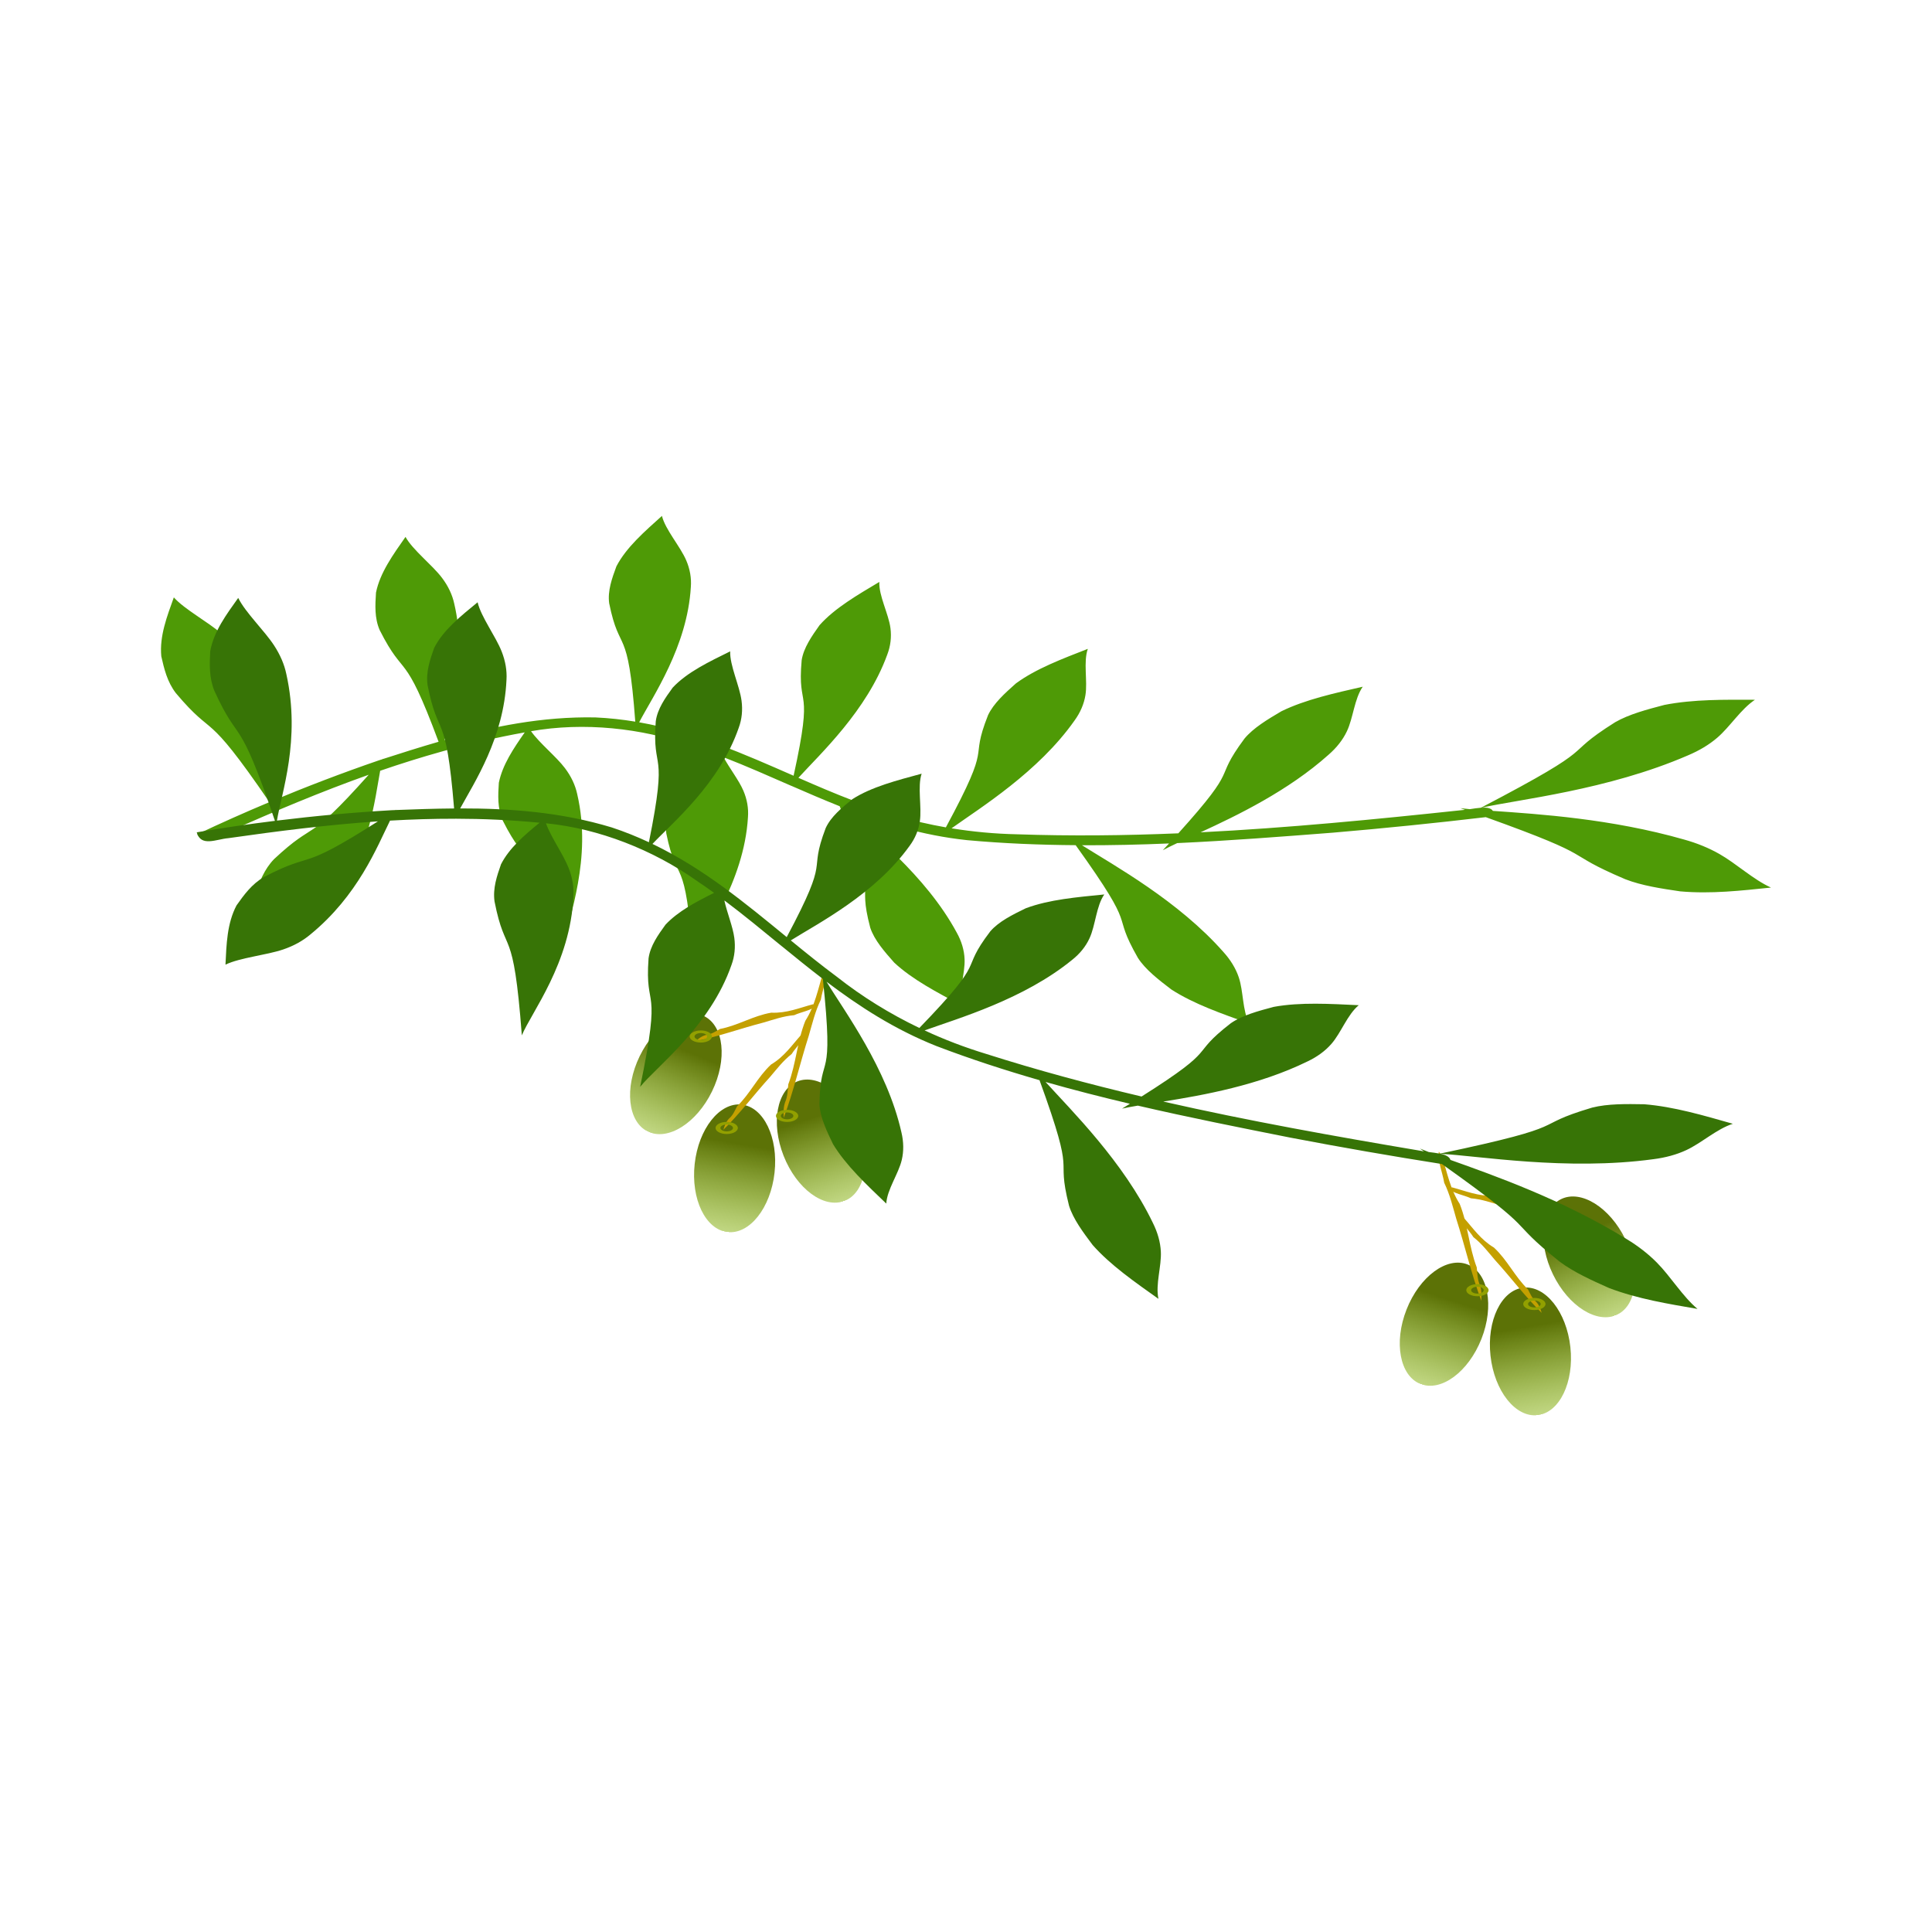 <svg:svg xmlns:dc="http://purl.org/dc/elements/1.1/" xmlns:ns1="http://sodipodi.sourceforge.net/DTD/sodipodi-0.dtd" xmlns:ns2="http://www.inkscape.org/namespaces/inkscape" xmlns:ns3="http://www.w3.org/1999/xlink" xmlns:ns5="http://creativecommons.org/ns#" xmlns:rdf="http://www.w3.org/1999/02/22-rdf-syntax-ns#" xmlns:svg="http://www.w3.org/2000/svg" height="534.602" id="svg2" version="1.1" viewBox="-37.55 -135.759 534.602 534.602" width="534.602" ns1:docname="Nouveau document 1" ns2:version="0.48.3.1 r9886">
  <ns1:namedview bordercolor="#666666" borderopacity="1.0" fit-margin-bottom="8" fit-margin-left="7" fit-margin-right="7" fit-margin-top="7" id="base" pagecolor="#ffffff" showgrid="false" ns2:current-layer="layer1" ns2:cx="229.75076" ns2:cy="132.04178" ns2:document-units="px" ns2:pageopacity="0.0" ns2:pageshadow="2" ns2:window-height="744" ns2:window-maximized="1" ns2:window-width="1366" ns2:window-x="0" ns2:window-y="24" ns2:zoom="2.0940342" />
  <svg:defs id="defs4">
    <ns2:path-effect copytype="single_stretched" effect="skeletal" fuse_tolerance="0" id="path-effect4739" is_visible="true" normal_offset="0" pattern="M 0,5 C 0,2.24 2.24,0 5,0 7.76,0 10,2.24 10,5 10,7.76 7.76,10 5,10 2.24,10 0,7.76 0,5 z" prop_scale="1" prop_units="false" scale_y_rel="false" spacing="0" tang_offset="0" vertical_pattern="false" />
    <ns2:path-effect copytype="single_stretched" effect="skeletal" fuse_tolerance="0" id="path-effect4735" is_visible="true" normal_offset="0" pattern="M 0,5 C 0,2.24 2.24,0 5,0 7.76,0 10,2.24 10,5 10,7.76 7.76,10 5,10 2.24,10 0,7.76 0,5 z" prop_scale="1" prop_units="false" scale_y_rel="false" spacing="0" tang_offset="0" vertical_pattern="false" />
    <svg:linearGradient id="linearGradient4693">
      <svg:stop id="stop4695" offset="0" style="stop-color:#5c7206;stop-opacity:1;" />
      <svg:stop id="stop4705" offset="1" style="stop-color:#82ae06;stop-opacity:0.498;" />
      <svg:stop id="stop4697" offset="1" style="stop-color:#4e9a06;stop-opacity:0;" />
    </svg:linearGradient>
    <svg:linearGradient gradientUnits="userSpaceOnUse" id="linearGradient4874" x1="-328.058" x2="-247.639" y1="626.653" y2="621.547" ns2:collect="always" ns3:href="#linearGradient4693" />
    <svg:linearGradient gradientUnits="userSpaceOnUse" id="linearGradient4876" x1="-328.058" x2="-247.639" y1="626.653" y2="621.547" ns2:collect="always" ns3:href="#linearGradient4693" />
    <svg:linearGradient gradientUnits="userSpaceOnUse" id="linearGradient4878" x1="-328.058" x2="-247.639" y1="626.653" y2="621.547" ns2:collect="always" ns3:href="#linearGradient4693" />
    <svg:linearGradient gradientUnits="userSpaceOnUse" id="linearGradient4880" x1="-328.058" x2="-247.639" y1="626.653" y2="621.547" ns2:collect="always" ns3:href="#linearGradient4693" />
    <svg:linearGradient gradientUnits="userSpaceOnUse" id="linearGradient4882" x1="-328.058" x2="-247.639" y1="626.653" y2="621.547" ns2:collect="always" ns3:href="#linearGradient4693" />
    <svg:linearGradient gradientUnits="userSpaceOnUse" id="linearGradient4884" x1="-328.058" x2="-247.639" y1="626.653" y2="621.547" ns2:collect="always" ns3:href="#linearGradient4693" />
  </svg:defs>
  <svg:g id="layer1" transform="translate(-121.447,-383.138)" ns2:groupmode="layer" ns2:label="Calque 1">
    <svg:g id="g4901">
      <svg:g id="g4856" transform="matrix(0.777,0,0,0.777,107.99,124.687)">
        <svg:g id="g4772" transform="matrix(0.816,0,0,0.816,420.651,-113.01)">
          <svg:path d="m -247.639,621.547 c 0,20.092 -26.003,36.38 -58.08,36.38 -32.077,0 -58.08,-16.288 -58.08,-36.38 0,-20.092 26.003,-36.38 58.08,-36.38 32.077,0 58.08,16.288 58.08,36.38 z" id="path4691" style="fill:url(#linearGradient4874);fill-opacity:1;fill-rule:evenodd;stroke:none" transform="matrix(0.177,0.449,0.449,-0.177,-420.135,1077.3)" ns1:cx="-305.71927" ns1:cy="621.54694" ns1:rx="58.08028" ns1:ry="36.379955" ns1:type="arc" />
          <svg:path d="m -247.639,621.547 c 0,20.092 -26.003,36.38 -58.08,36.38 -32.077,0 -58.08,-16.288 -58.08,-36.38 0,-20.092 26.003,-36.38 58.08,-36.38 32.077,0 58.08,16.288 58.08,36.38 z" id="path4725" style="fill:url(#linearGradient4876);fill-opacity:1;fill-rule:evenodd;stroke:none" transform="matrix(-0.053,0.479,0.479,0.053,-546.821,955.39)" ns1:cx="-305.71927" ns1:cy="621.54694" ns1:rx="58.08028" ns1:ry="36.379955" ns1:type="arc" />
          <svg:path d="m -247.639,621.547 c 0,20.092 -26.003,36.38 -58.08,36.38 -32.077,0 -58.08,-16.288 -58.08,-36.38 0,-20.092 26.003,-36.38 58.08,-36.38 32.077,0 58.08,16.288 58.08,36.38 z" id="path4729" style="fill:url(#linearGradient4878);fill-opacity:1;fill-rule:evenodd;stroke:none" transform="matrix(-0.211,0.434,-0.434,-0.211,-53.296,1064.455)" ns1:cx="-305.71927" ns1:cy="621.54694" ns1:rx="58.08028" ns1:ry="36.379955" ns1:type="arc" ns2:transform-center-x="-60.562157" ns2:transform-center-y="62.235068" />
          <svg:path d="m -194.31,756.644 c -2.193,7.021 -3.512,14.303 -7.718,20.862 -3.614,9.052 -3.994,18.636 -7.441,27.718 -0.266,2.572 -0.268,5.236 -1.362,7.736 -0.804,2.231 -0.75,4.566 -0.616,6.855 4.376,-11.817 7.121,-23.926 10.932,-35.846 1.525,-5.268 2.771,-10.614 5.254,-15.691 0.723,-4.536 2.84,-8.979 2.351,-13.599 -0.467,0.655 -0.934,1.31 -1.401,1.965 z" id="path4745" style="fill:#c4a000;stroke:none" ns2:connector-curvature="0" />
          <svg:path d="m -203.825,783.603 c -4.046,4.506 -7.348,9.518 -13.146,12.966 -5.952,5.532 -9.03,12.607 -14.834,18.22 -0.98,1.841 -1.738,3.844 -3.471,5.338 -1.386,1.394 -1.999,3.169 -2.523,4.939 7.451,-7.343 13.458,-15.481 20.409,-23.1 2.923,-3.424 5.607,-7.005 9.372,-9.946 1.965,-3.157 5.207,-5.751 6.062,-9.398 -0.623,0.328 -1.246,0.655 -1.869,0.983 z" id="path4750" style="fill:#c4a000;stroke:none" ns2:connector-curvature="0" />
          <svg:path d="m -198.808,770.324 c -5.854,1.552 -11.363,3.935 -18.101,3.642 -8.01,1.366 -14.462,5.597 -22.393,7.112 -1.828,1.003 -3.56,2.263 -5.829,2.563 -1.923,0.406 -3.409,1.556 -4.817,2.748 10.256,-2.059 19.74,-5.575 29.731,-8.139 4.321,-1.262 8.529,-2.787 13.29,-3.184 3.374,-1.564 7.507,-1.957 10.221,-4.539 -0.701,-0.067 -1.401,-0.135 -2.102,-0.202 z" id="path4752" style="fill:#c4a000;stroke:none" ns2:connector-curvature="0" />
        </svg:g>
        <svg:g id="g4786" transform="matrix(-0.816,0,0,0.816,323.974,-47.806)">
          <svg:path d="m -247.639,621.547 c 0,20.092 -26.003,36.38 -58.08,36.38 -32.077,0 -58.08,-16.288 -58.08,-36.38 0,-20.092 26.003,-36.38 58.08,-36.38 32.077,0 58.08,16.288 58.08,36.38 z" id="path4788" style="fill:url(#linearGradient4880);fill-opacity:1;fill-rule:evenodd;stroke:none" transform="matrix(0.177,0.449,0.449,-0.177,-420.135,1077.3)" ns1:cx="-305.71927" ns1:cy="621.54694" ns1:rx="58.08028" ns1:ry="36.379955" ns1:type="arc" />
          <svg:path d="m -247.639,621.547 c 0,20.092 -26.003,36.38 -58.08,36.38 -32.077,0 -58.08,-16.288 -58.08,-36.38 0,-20.092 26.003,-36.38 58.08,-36.38 32.077,0 58.08,16.288 58.08,36.38 z" id="path4790" style="fill:url(#linearGradient4882);fill-opacity:1;fill-rule:evenodd;stroke:none" transform="matrix(-0.053,0.479,0.479,0.053,-546.821,955.39)" ns1:cx="-305.71927" ns1:cy="621.54694" ns1:rx="58.08028" ns1:ry="36.379955" ns1:type="arc" />
          <svg:path d="m -247.639,621.547 c 0,20.092 -26.003,36.38 -58.08,36.38 -32.077,0 -58.08,-16.288 -58.08,-36.38 0,-20.092 26.003,-36.38 58.08,-36.38 32.077,0 58.08,16.288 58.08,36.38 z" id="path4792" style="fill:url(#linearGradient4884);fill-opacity:1;fill-rule:evenodd;stroke:none" transform="matrix(-0.211,0.434,-0.434,-0.211,-53.296,1064.455)" ns1:cx="-305.71927" ns1:cy="621.54694" ns1:rx="58.08028" ns1:ry="36.379955" ns1:type="arc" ns2:transform-center-x="-60.562157" ns2:transform-center-y="62.235068" />
          <svg:path d="m -194.31,756.644 c -2.193,7.021 -3.512,14.303 -7.718,20.862 -3.614,9.052 -3.994,18.636 -7.441,27.718 -0.266,2.572 -0.268,5.236 -1.362,7.736 -0.804,2.231 -0.75,4.566 -0.616,6.855 4.376,-11.817 7.121,-23.926 10.932,-35.846 1.525,-5.268 2.771,-10.614 5.254,-15.691 0.723,-4.536 2.84,-8.979 2.351,-13.599 -0.467,0.655 -0.934,1.31 -1.401,1.965 z" id="path4794" style="fill:#c4a000;stroke:none" ns2:connector-curvature="0" />
          <svg:path d="m -203.825,783.603 c -4.046,4.506 -7.348,9.518 -13.146,12.966 -5.952,5.532 -9.03,12.607 -14.834,18.22 -0.98,1.841 -1.738,3.844 -3.471,5.338 -1.386,1.394 -1.999,3.169 -2.523,4.939 7.451,-7.343 13.458,-15.481 20.409,-23.1 2.923,-3.424 5.607,-7.005 9.372,-9.946 1.965,-3.157 5.207,-5.751 6.062,-9.398 -0.623,0.328 -1.246,0.655 -1.869,0.983 z" id="path4796" style="fill:#c4a000;stroke:none" ns2:connector-curvature="0" />
          <svg:path d="m -198.808,770.324 c -5.854,1.552 -11.363,3.935 -18.101,3.642 -8.01,1.366 -14.462,5.597 -22.393,7.112 -1.828,1.003 -3.56,2.263 -5.829,2.563 -1.923,0.406 -3.409,1.556 -4.817,2.748 10.256,-2.059 19.74,-5.575 29.731,-8.139 4.321,-1.262 8.529,-2.787 13.29,-3.184 3.374,-1.564 7.507,-1.957 10.221,-4.539 -0.701,-0.067 -1.401,-0.135 -2.102,-0.202 z" id="path4798" style="fill:#c4a000;stroke:none" ns2:connector-curvature="0" />
        </svg:g>
        <svg:path d="m 204.724,341.632 c -6.192,5.574 -12.719,11.224 -16.215,17.961 -1.575,4.277 -3.177,8.705 -2.571,13.159 3.805,18.723 6.678,6.8 9.291,42.148 -4.607,-0.758 -9.314,-1.284 -14.179,-1.503 -18.919,-0.381 -36.776,3.268 -53.784,8.071 2.327,-10.205 8.202,-28.365 3.505,-48.531 -0.689,-3.225 -2.176,-6.345 -4.358,-9.233 -3.49,-4.638 -10.425,-9.909 -13.01,-14.596 -4.395,6.303 -9.072,12.714 -10.508,19.832 -0.286,4.439 -0.568,9.029 1.317,13.369 9.07,17.933 8.479,6.117 20.971,39.759 -6.747,1.949 -13.374,4.059 -19.867,6.154 0.013,-0.046 0.028,-0.101 0.041,-0.146 -0.064,0.073 -0.111,0.13 -0.175,0.202 -0.372,0.12 -0.755,0.238 -1.126,0.358 -13.142,4.513 -25.939,9.408 -38.444,14.64 -1.105,-9.64 0.474,-30.021 -10.899,-51.175 -1.608,-3.112 -3.97,-6.01 -6.931,-8.6 -4.741,-4.161 -13.008,-8.526 -16.884,-12.849 -2.436,6.801 -5.142,13.74 -4.466,20.978 1.014,4.437 2.074,9.022 5.169,13.088 14.33,16.996 9.804,4.459 33.344,38.836 -8.727,3.663 -17.316,7.48 -25.709,11.463 2.892,4.715 7.332,0.471 11.405,-1.044 16.072,-7.085 32.51,-14.072 49.66,-20.161 -22.939,25.716 -18.29,15.64 -33.704,30.041 -3.556,3.671 -5.152,8.097 -6.685,12.383 -1.53,7.107 0.301,14.337 1.913,21.379 4.362,-3.834 13.12,-7.185 18.321,-10.755 3.248,-2.22 5.905,-4.841 7.871,-7.74 12.583,-17.921 14.441,-36.432 16.366,-46.724 7.222,-2.486 14.586,-4.802 22.089,-6.894 0.015,0.038 0.013,0.07 0.026,0.108 0.004,-0.039 0.003,-0.088 0.007,-0.127 9.531,-2.656 19.285,-4.952 29.362,-6.759 -3.982,5.705 -7.932,11.537 -9.226,17.952 -0.286,4.439 -0.536,9.031 1.35,13.371 9.385,18.557 8.354,5.114 22.255,43.302 1.034,-8.786 9.721,-29.388 4.303,-52.652 -0.689,-3.225 -2.176,-6.345 -4.358,-9.233 -3.136,-4.168 -9.044,-8.851 -12.088,-13.159 18.712,-3.314 39.339,-1.138 56.965,5.112 2.486,0.814 4.951,1.67 7.388,2.566 -5.346,4.826 -10.597,9.793 -13.603,15.586 -1.575,4.277 -3.177,8.705 -2.571,13.159 3.904,19.21 6.817,6.029 9.486,44.881 3.582,-8.408 18.19,-27.351 19.589,-50.637 0.255,-3.221 -0.32,-6.438 -1.644,-9.518 -1.568,-3.675 -4.918,-7.933 -7.029,-11.88 8.179,3.169 16.137,6.71 24.127,10.197 -0.003,0.014 4.5e-4,0.027 -0.002,0.042 0.009,-0.012 0.025,-0.028 0.035,-0.04 5.694,2.485 11.383,4.943 17.185,7.253 14.408,36.111 5.905,24.396 10.882,43.263 1.46,4.396 5.031,8.479 8.524,12.416 6.485,6.067 15.394,10.665 23.957,15.248 -1.082,-4.887 1.339,-11.407 1.11,-16.478 -0.133,-3.16 -1.058,-6.35 -2.786,-9.437 -11.083,-20.567 -31.267,-36.071 -40.163,-44.41 13.678,5.363 27.929,9.798 43.845,11.476 12.892,1.18 25.792,1.698 38.669,1.79 23.162,32.283 12,22.345 22.182,40.171 2.698,4.176 7.37,7.769 11.91,11.235 8.067,5.202 18.064,8.642 27.719,12.112 -2.473,-4.71 -2.035,-11.469 -3.733,-16.469 -1.049,-3.117 -2.898,-6.179 -5.476,-9.023 -15.988,-18.131 -38.692,-30.673 -50.36,-37.999 10.359,0.033 20.691,-0.205 31.013,-0.643 -0.747,0.816 -1.415,1.544 -2.224,2.42 1.373,-0.753 3.139,-1.613 5.124,-2.545 18.595,-0.851 37.109,-2.289 55.475,-3.717 18.222,-1.551 36.371,-3.396 54.412,-5.524 41.959,15.056 26.008,12.014 49.649,22.093 5.973,2.319 12.909,3.346 19.601,4.335 10.988,0.975 21.771,-0.265 32.323,-1.352 -6.308,-2.847 -12.371,-8.56 -18.367,-11.959 -3.731,-2.123 -7.971,-3.873 -12.597,-5.151 -25.96,-7.417 -51.638,-9.047 -68.07,-10.196 -0.689,-1.035 -2.187,-1.247 -3.962,-1.15 12.781,-2.912 44.745,-6.193 73.425,-18.619 4.052,-1.706 7.564,-3.823 10.416,-6.27 4.588,-3.92 8.344,-10.124 13.448,-13.533 -10.767,-0.037 -21.811,-0.203 -32.221,1.826 -6.189,1.623 -12.583,3.306 -17.56,6.164 -20.6,12.981 -2.889,6.993 -47.803,30.457 -1.246,0.09 -2.601,0.299 -3.963,0.508 -1.208,-0.11 -2.362,-0.225 -3.359,-0.349 0.601,0.211 1.072,0.382 1.655,0.588 -0.503,0.062 -1.001,0.119 -1.471,0.146 -30.655,3.267 -61.566,6.297 -92.709,7.86 13.104,-6.03 31.201,-14.777 45.587,-27.633 2.897,-2.519 5.096,-5.34 6.507,-8.31 2.279,-4.763 2.645,-11.526 5.659,-15.91 -9.998,2.301 -20.332,4.531 -28.959,8.739 -4.919,2.903 -9.984,5.917 -13.158,9.743 -11.717,15.81 -0.849,8.544 -23.556,33.729 -19.078,0.798 -38.233,1.012 -57.484,0.344 -7.861,-0.168 -15.647,-0.89 -23.275,-2.129 10.372,-7.397 30.941,-20.112 43.788,-38.373 2.082,-2.861 3.379,-5.918 3.886,-9.04 0.828,-5.009 -0.802,-11.769 0.851,-16.494 -9.046,3.535 -18.438,7.045 -25.596,12.3 -3.935,3.495 -7.966,7.125 -9.936,11.317 -7.054,17.827 2.279,7.923 -15.021,39.957 -11.56,-2.025 -22.705,-5.251 -33.007,-9.534 -6.557,-2.5 -13.023,-5.281 -19.506,-8.114 7.809,-8.577 24.373,-23.872 31.633,-43.838 1.191,-3.098 1.564,-6.299 1.148,-9.459 -0.653,-5.07 -4.193,-11.569 -3.961,-16.461 -7.762,4.64 -15.869,9.297 -21.295,15.405 -2.807,3.959 -5.67,8.062 -6.365,12.466 -1.66,18.491 4.487,7.676 -2.871,41.148 -17.513,-7.669 -35.196,-15.547 -54.999,-19.03 4.862,-9.312 17.125,-26.912 18.401,-48.155 0.255,-3.221 -0.32,-6.438 -1.644,-9.518 -2.11,-4.945 -7.448,-10.946 -8.647,-15.825 z" id="path3931" style="font-size:medium;font-style:normal;font-variant:normal;font-weight:normal;font-stretch:normal;text-indent:0;text-align:start;text-decoration:none;line-height:normal;letter-spacing:normal;word-spacing:normal;text-transform:none;direction:ltr;block-progression:tb;writing-mode:lr-tb;text-anchor:start;baseline-shift:baseline;color:#000000;fill:#4e9a06;fill-opacity:1;stroke:none;stroke-width:1px;marker:none;visibility:visible;display:inline;overflow:visible;enable-background:accumulate;font-family:Sans;-inkscape-font-specification:Sans" ns2:connector-curvature="0" />
        <svg:path d="m 229.023,389.872 c -7.468,3.693 -15.279,7.369 -20.465,12.911 -2.673,3.692 -5.412,7.523 -6.031,11.975 -1.396,19.054 4.592,8.351 -2.446,43.09 -4.231,-1.975 -8.621,-3.754 -13.245,-5.279 -18.112,-5.48 -36.291,-6.793 -53.963,-6.765 4.999,-9.196 15.562,-25.093 16.49,-45.778 0.208,-3.292 -0.38,-6.697 -1.701,-10.068 -2.107,-5.409 -7.359,-12.357 -8.581,-17.569 -5.935,4.881 -12.171,9.789 -15.477,16.254 -1.475,4.196 -2.987,8.54 -2.345,13.228 3.886,19.717 6.51,8.18 9.446,43.947 -7.022,0.053 -13.973,0.294 -20.791,0.556 0.025,-0.04 0.054,-0.09 0.079,-0.13 -0.081,0.053 -0.142,0.095 -0.223,0.148 -0.391,0.015 -0.791,0.025 -1.181,0.041 -13.872,0.794 -27.516,2.048 -40.969,3.706 1.542,-9.58 8.57,-28.776 3.337,-52.216 -0.708,-3.43 -2.198,-6.859 -4.349,-10.153 -3.44,-5.288 -10.22,-11.724 -12.783,-16.934 -4.183,5.89 -8.664,11.839 -9.969,18.991 -0.223,4.546 -0.442,9.246 1.44,13.998 9.203,20.236 8.234,6.942 21.608,46.403 -9.392,1.169 -18.693,2.522 -27.85,4.089 1.51,5.321 6.932,2.435 11.263,2.077 17.389,-2.477 35.104,-4.762 53.261,-5.99 -29.035,18.56 -21.836,10.115 -40.569,19.815 -4.415,2.573 -7.148,6.404 -9.782,10.115 -3.394,6.429 -3.585,13.885 -3.936,21.101 5.235,-2.512 14.573,-3.372 20.546,-5.403 3.727,-1.26 6.994,-3.065 9.67,-5.325 16.958,-13.854 23.75,-31.173 28.384,-40.563 7.625,-0.442 15.341,-0.681 23.13,-0.668 0.004,0.041 -0.007,0.07 -0.005,0.111 0.015,-0.036 0.027,-0.084 0.042,-0.12 9.894,0.018 19.906,0.445 30.096,1.427 -5.375,4.416 -10.755,8.964 -13.734,14.79 -1.475,4.196 -2.957,8.55 -2.314,13.238 4.021,20.403 6.661,7.181 9.725,47.705 3.369,-8.179 17.301,-25.668 18.372,-49.53 0.208,-3.292 -0.38,-6.697 -1.701,-10.068 -1.893,-4.86 -6.315,-10.966 -8.082,-15.936 18.912,1.867 38.183,9.536 53.463,20.316 2.174,1.455 4.316,2.946 6.419,4.467 -6.452,3.202 -12.85,6.564 -17.309,11.33 -2.673,3.692 -5.412,7.523 -6.031,11.975 -1.432,19.55 4.934,7.647 -2.997,45.774 5.721,-7.127 24.905,-21.417 32.545,-43.458 1.116,-3.032 1.432,-6.285 0.99,-9.608 -0.517,-3.962 -2.591,-8.967 -3.556,-13.338 7.018,5.262 13.723,10.821 20.474,16.338 -0.007,0.012 -0.008,0.026 -0.013,0.04 0.011,-0.01 0.032,-0.02 0.045,-0.029 4.811,3.931 9.623,7.835 14.585,11.627 4.113,38.661 -0.908,25.084 -1.215,44.594 0.217,4.627 2.553,9.523 4.852,14.257 4.604,7.593 11.939,14.428 18.945,21.155 0.279,-4.998 4.371,-10.621 5.522,-15.565 0.726,-3.079 0.697,-6.4 -0.132,-9.839 -5.112,-22.797 -20.355,-43.178 -26.667,-53.611 11.719,8.86 24.242,16.981 39.112,22.899 12.094,4.62 24.373,8.606 36.746,12.174 13.575,37.341 5.515,24.757 10.5,44.671 1.469,4.75 4.996,9.472 8.43,14.036 6.361,7.188 15.056,13.202 23.414,19.152 -1.108,-5.203 1.14,-11.592 0.857,-16.865 -0.167,-3.284 -1.12,-6.732 -2.833,-10.167 -10.492,-21.777 -28.963,-39.989 -38.217,-50.195 9.965,2.831 19.976,5.395 30.033,7.762 -0.939,0.583 -1.78,1.104 -2.795,1.728 1.525,-0.354 3.458,-0.704 5.621,-1.065 18.133,4.206 36.346,7.825 54.415,11.414 17.963,3.431 35.935,6.56 53.88,9.387 36.329,25.835 21.794,18.596 41.831,34.688 5.124,3.847 11.525,6.711 17.7,9.471 10.315,3.908 21.033,5.629 31.485,7.434 -5.304,-4.446 -9.597,-11.585 -14.452,-16.478 -3.018,-3.052 -6.627,-5.883 -10.736,-8.364 -22.989,-14.157 -47.271,-22.666 -62.782,-28.213 -0.384,-1.183 -1.768,-1.792 -3.504,-2.178 13.092,0.65 44.754,6.13 75.725,1.917 4.362,-0.547 8.316,-1.637 11.723,-3.222 5.477,-2.535 10.77,-7.492 16.605,-9.395 -10.357,-2.946 -20.944,-6.09 -31.515,-6.95 -6.397,-0.11 -13.009,-0.218 -18.573,1.189 -23.341,6.93 -4.672,5.952 -54.255,16.405 -1.224,-0.25 -2.585,-0.415 -3.953,-0.581 -1.133,-0.433 -2.213,-0.855 -3.14,-1.244 0.522,0.366 0.929,0.658 1.435,1.013 -0.501,-0.076 -0.995,-0.156 -1.456,-0.257 -30.397,-5.139 -60.977,-10.575 -91.383,-17.487 14.246,-2.264 34.033,-5.795 51.359,-14.285 3.47,-1.642 6.349,-3.764 8.511,-6.242 3.481,-3.97 5.661,-10.382 9.749,-13.788 -10.248,-0.487 -20.8,-1.133 -30.244,0.588 -5.521,1.465 -11.212,2.998 -15.302,5.825 -15.554,12.055 -3.127,7.997 -31.794,26.108 -18.584,-4.388 -37.084,-9.358 -55.438,-15.204 -7.523,-2.286 -14.824,-5.085 -21.833,-8.34 11.985,-4.319 35.225,-11.001 52.529,-25.111 2.778,-2.192 4.852,-4.785 6.184,-7.654 2.151,-4.599 2.408,-11.548 5.277,-15.65 -9.665,0.959 -19.655,1.8 -27.967,4.924 -4.733,2.301 -9.595,4.707 -12.625,8.211 -11.609,15.257 0.053,8.244 -25.26,34.411 -10.583,-5.074 -20.441,-11.192 -29.203,-18.1 -5.637,-4.179 -11.111,-8.604 -16.587,-13.084 9.837,-6.147 29.917,-16.397 42.303,-33.658 1.983,-2.661 3.208,-5.642 3.661,-8.796 0.741,-5.058 -0.91,-12.272 0.635,-16.919 -8.727,2.37 -17.791,4.662 -24.666,9.077 -3.772,3.053 -7.637,6.229 -9.497,10.282 -6.595,17.354 2.245,8.603 -13.884,38.841 -14.789,-12.116 -29.685,-24.481 -47.81,-33.185 7.198,-7.652 23.761,-21.282 30.731,-41.391 1.116,-3.032 1.432,-6.285 0.99,-9.608 -0.695,-5.331 -4.213,-12.551 -4.048,-17.573 z" id="path4685" style="font-size:medium;font-style:normal;font-variant:normal;font-weight:normal;font-stretch:normal;text-indent:0;text-align:start;text-decoration:none;line-height:normal;letter-spacing:normal;word-spacing:normal;text-transform:none;direction:ltr;block-progression:tb;writing-mode:lr-tb;text-anchor:start;baseline-shift:baseline;color:#000000;fill:#377406;fill-opacity:1;stroke:none;stroke-width:1px;marker:none;visibility:visible;display:inline;overflow:visible;enable-background:accumulate;font-family:Sans;-inkscape-font-specification:Sans" ns2:connector-curvature="0" />
      </svg:g>
      <svg:path d="m 277.82,532.512 c -1.702,0 -3.087,0.75 -3.087,1.675 0,0.925 1.385,1.675 3.087,1.675 1.702,0 3.078,-0.75 3.078,-1.675 0,-0.925 -1.376,-1.675 -3.078,-1.675 z m 0,0.728 c 0.962,0 1.736,0.424 1.736,0.947 0,0.523 -0.774,0.947 -1.736,0.947 -0.962,0 -1.745,-0.424 -1.745,-0.947 0,-0.523 0.783,-0.947 1.745,-0.947 z" id="path4886" style="fill:#92a000;fill-opacity:1;fill-rule:evenodd;stroke:none" ns2:connector-curvature="0" />
      <svg:path d="m 284.983,557.822 c -1.702,0 -3.087,0.75 -3.087,1.675 0,0.925 1.385,1.675 3.087,1.675 1.702,0 3.078,-0.75 3.078,-1.675 0,-0.925 -1.376,-1.675 -3.078,-1.675 z m 0,0.728 c 0.962,0 1.736,0.424 1.736,0.947 0,0.523 -0.774,0.947 -1.736,0.947 -0.962,0 -1.745,-0.424 -1.745,-0.947 0,-0.523 0.783,-0.947 1.745,-0.947 z" id="path4891" style="fill:#92a000;fill-opacity:1;fill-rule:evenodd;stroke:none" ns2:connector-curvature="0" />
      <svg:path d="m 301.697,554.479 c -1.702,0 -3.087,0.75 -3.087,1.675 0,0.925 1.385,1.675 3.087,1.675 1.702,0 3.078,-0.75 3.078,-1.675 0,-0.925 -1.376,-1.675 -3.078,-1.675 z m 0,0.728 c 0.962,0 1.736,0.424 1.736,0.947 0,0.523 -0.774,0.947 -1.736,0.947 -0.962,0 -1.745,-0.424 -1.745,-0.947 0,-0.523 0.783,-0.947 1.745,-0.947 z" id="path4893" style="fill:#92a000;fill-opacity:1;fill-rule:evenodd;stroke:none" ns2:connector-curvature="0" />
      <svg:path d="m 492.716,602.711 c -1.702,0 -3.087,0.75 -3.087,1.675 0,0.925 1.385,1.675 3.087,1.675 1.702,0 3.078,-0.75 3.078,-1.675 0,-0.925 -1.376,-1.675 -3.078,-1.675 z m 0,0.728 c 0.962,0 1.736,0.424 1.736,0.947 0,0.523 -0.774,0.947 -1.736,0.947 -0.962,0 -1.745,-0.424 -1.745,-0.947 0,-0.523 0.783,-0.947 1.745,-0.947 z" id="path4895" style="fill:#92a000;fill-opacity:1;fill-rule:evenodd;stroke:none" ns2:connector-curvature="0" />
      <svg:path d="m 508.475,606.531 c -1.702,0 -3.087,0.75 -3.087,1.675 0,0.925 1.385,1.675 3.087,1.675 1.702,0 3.078,-0.75 3.078,-1.675 0,-0.925 -1.376,-1.675 -3.078,-1.675 z m 0,0.728 c 0.962,0 1.736,0.424 1.736,0.947 0,0.523 -0.774,0.947 -1.736,0.947 -0.962,0 -1.745,-0.424 -1.745,-0.947 0,-0.523 0.783,-0.947 1.745,-0.947 z" id="path4897" style="fill:#92a000;fill-opacity:1;fill-rule:evenodd;stroke:none" ns2:connector-curvature="0" />
    </svg:g>
  </svg:g>
</svg:svg>